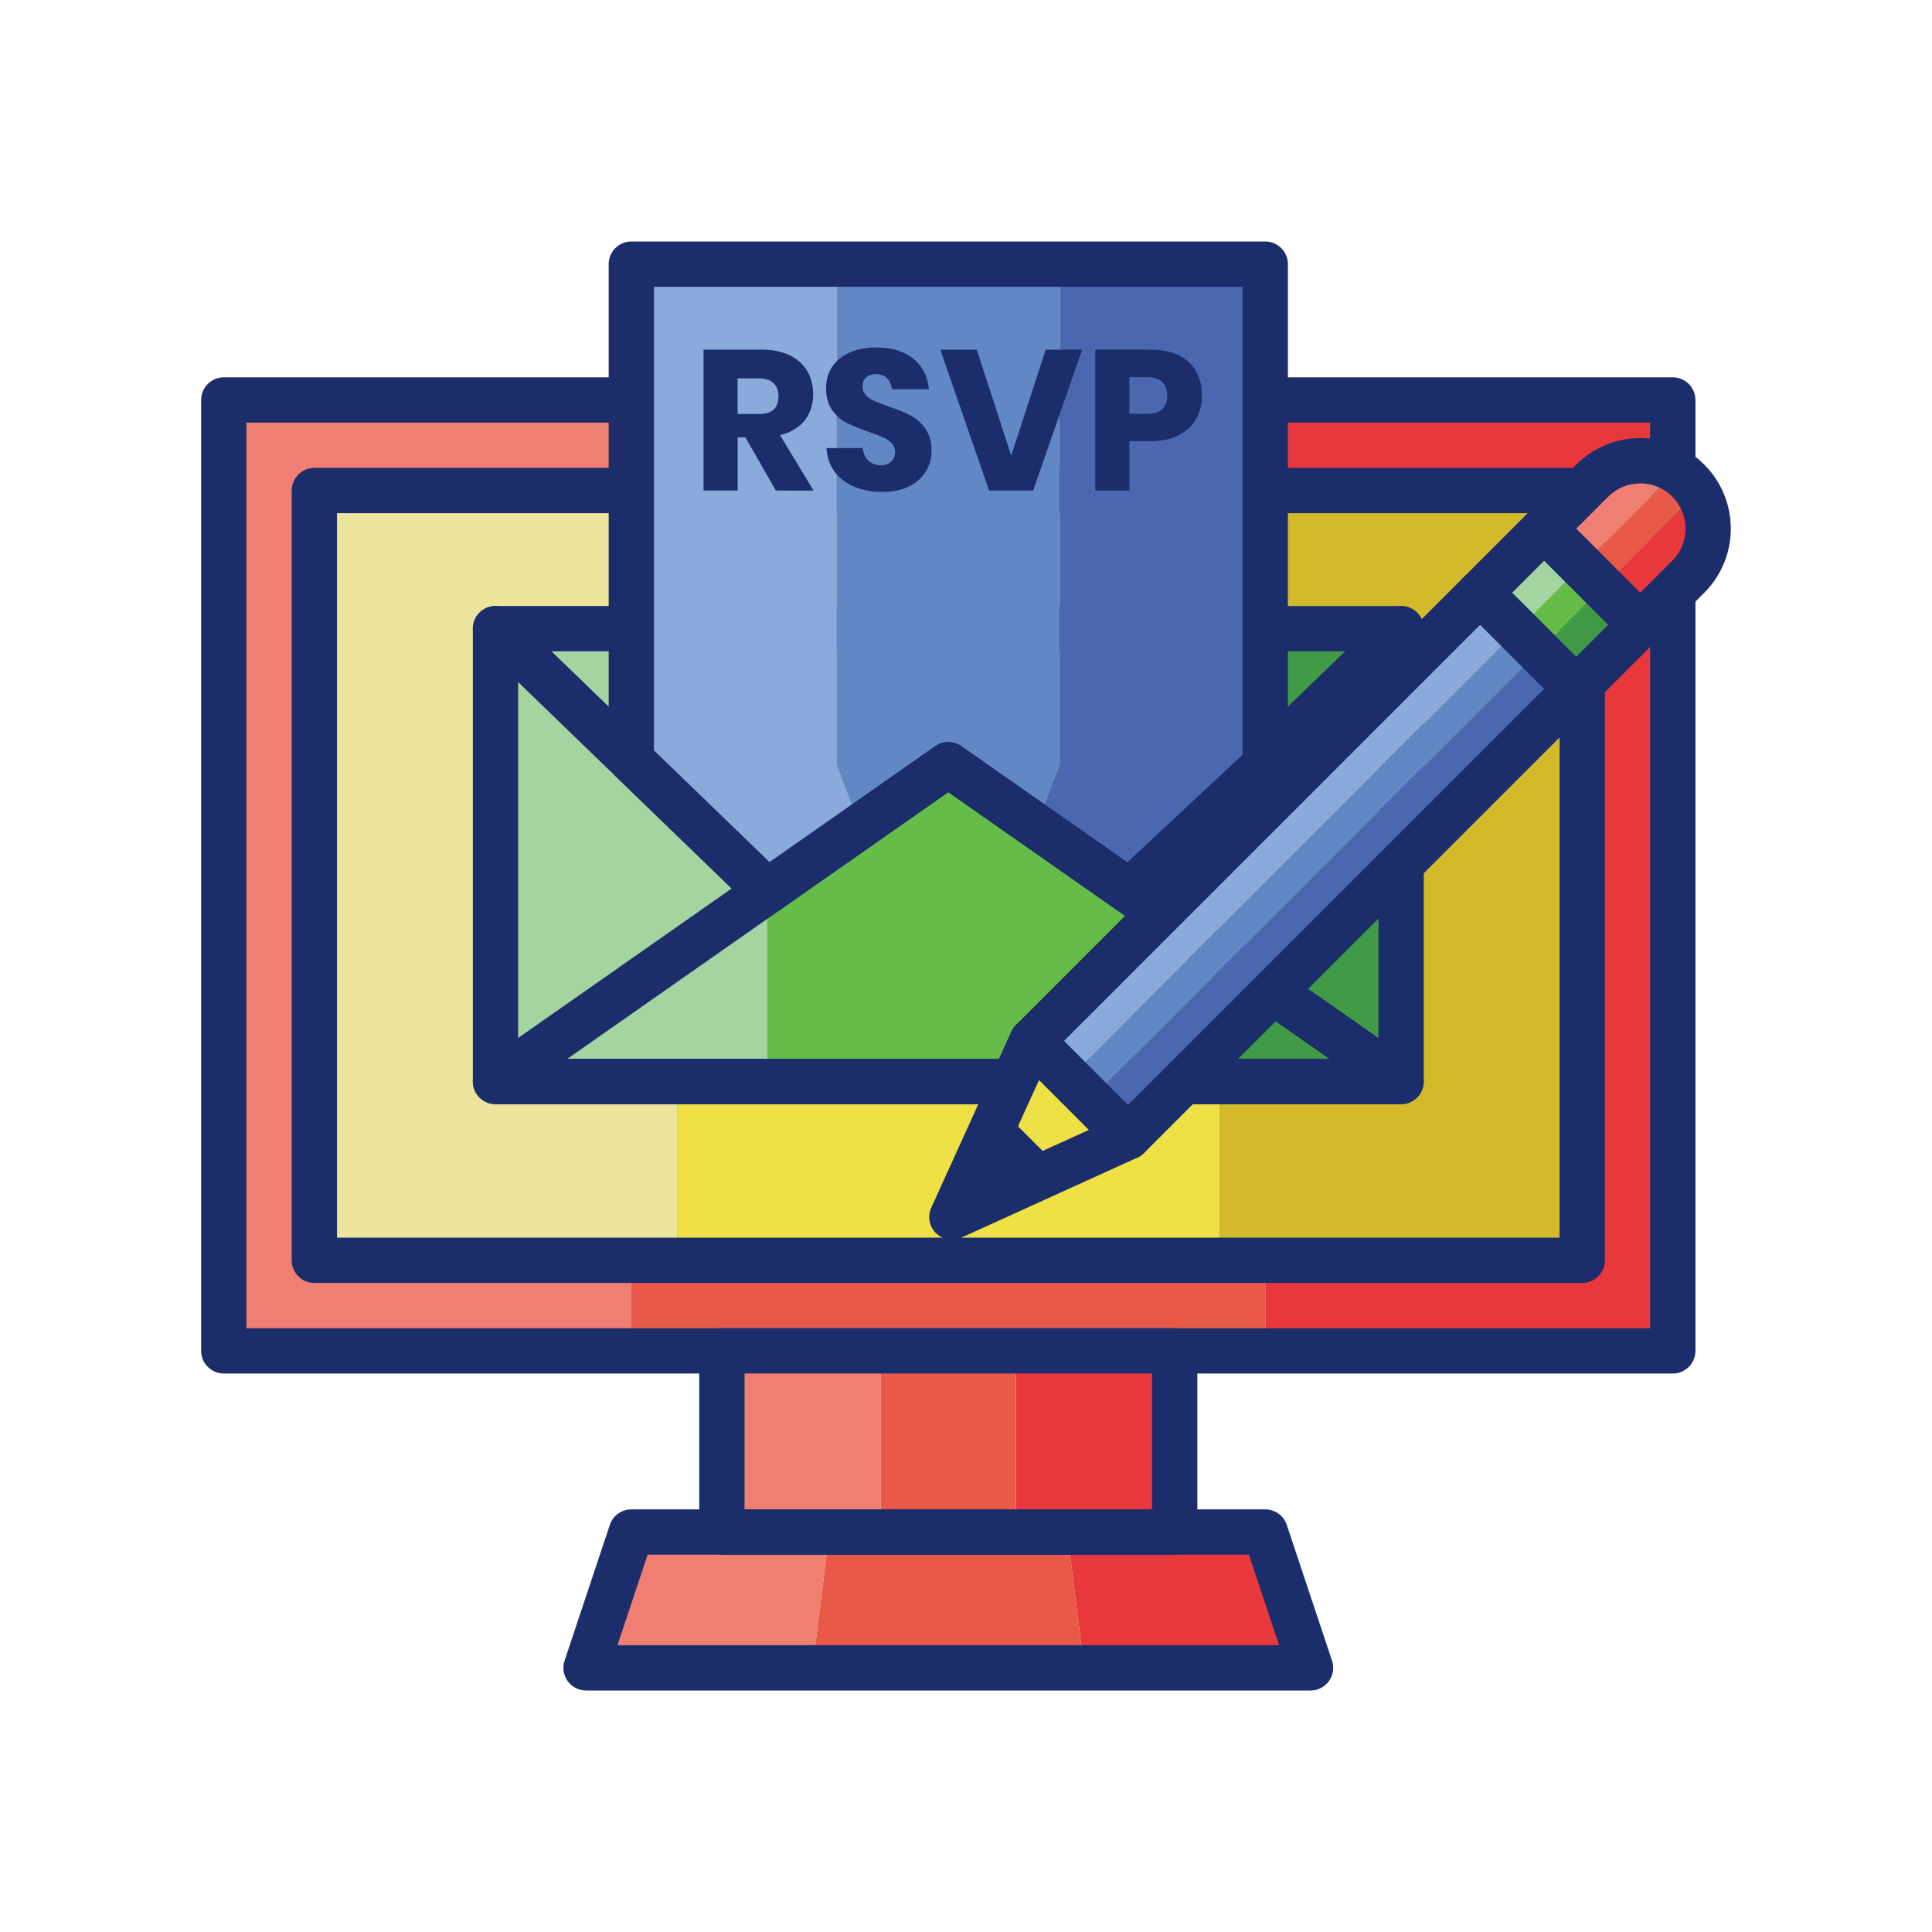 <svg id="Layer_1" enable-background="new 0 0 256 256" height="512" viewBox="0 0 256 256" width="512" xmlns="http://www.w3.org/2000/svg"><path d="m167.655 53h54v126h-54z" fill="#e8383b"/><path d="m29.655 53h54v126h-54z" fill="#ef7f72"/><path d="m83.655 53h84v126h-84z" fill="#e95947"/><path d="m221.654 182h-192c-1.657 0-3-1.343-3-3v-126c0-1.657 1.343-3 3-3h192c1.657 0 3 1.343 3 3v126c0 1.657-1.342 3-3 3zm-189-6h186v-120h-186z" fill="#1c2d6b"/><path d="m41.655 65h48.07v102h-48.07z" fill="#ede49d"/><path d="m161.585 65h48.07v102h-48.07z" fill="#d3ba2a"/><path d="m89.725 65h71.86v102h-71.86z" fill="#eee045"/><path d="m209.654 170h-168c-1.657 0-3-1.343-3-3v-102c0-1.657 1.343-3 3-3h168c1.657 0 3 1.343 3 3v102c0 1.657-1.342 3-3 3zm-165-6h162v-96h-162z" fill="#1c2d6b"/><path d="m95.655 179h21.043v24h-21.043z" fill="#ef7f72"/><path d="m134.612 179h21.043v24h-21.043z" fill="#e8383b"/><path d="m116.697 179h17.915v24h-17.915z" fill="#e95947"/><path d="m83.655 203-6 18h30l2.25-18z" fill="#ef7f72"/><path d="m167.655 203h-26.25l2.25 18h30z" fill="#e8383b"/><path d="m109.905 203-2.25 18h36l-2.25-18z" fill="#e95947"/><path d="m155.654 206h-60c-1.657 0-3-1.343-3-3v-24c0-1.657 1.343-3 3-3h60c1.657 0 3 1.343 3 3v24c0 1.657-1.342 3-3 3zm-57-6h54v-18h-54z" fill="#1c2d6b"/><path d="m173.654 224h-96c-.964 0-1.87-.463-2.434-1.246-.564-.782-.718-1.788-.412-2.703l6-18c.408-1.225 1.555-2.051 2.846-2.051h84c1.291 0 2.438.826 2.846 2.051l6 18c.306.915.152 1.92-.412 2.703s-1.47 1.246-2.434 1.246zm-91.838-6h87.676l-4-12h-79.676z" fill="#1c2d6b"/><path d="m149.655 83.302h36v60h-36z" fill="#419b46"/><path d="m65.655 83.302h36v60h-36z" fill="#a4d4a0"/><path d="m101.655 83.302h48v60h-48z" fill="#65bc49"/><path d="m185.654 146.302h-120c-1.657 0-3-1.343-3-3v-60c0-1.657 1.343-3 3-3h120c1.657 0 3 1.343 3 3v60c0 1.657-1.342 3-3 3zm-117-6h114v-54h-114z" fill="#1c2d6b"/><path d="m185.654 146.302h-120c-1.31 0-2.468-.849-2.861-2.098-.394-1.249.068-2.609 1.141-3.359l60-42c1.033-.724 2.408-.724 3.441 0l60 42c1.072.75 1.534 2.111 1.141 3.359-.394 1.249-1.552 2.098-2.862 2.098zm-110.482-6h100.965l-50.482-35.338z" fill="#1c2d6b"/><path d="m101.654 121.103c-.751 0-1.503-.28-2.085-.843l-36-34.8c-1.191-1.151-1.224-3.051-.072-4.242 1.153-1.192 3.052-1.224 4.242-.072l36 34.8c1.191 1.151 1.224 3.051.072 4.242-.588.608-1.373.915-2.157.915z" fill="#1c2d6b"/><path d="m149.654 121.103c-.784 0-1.568-.306-2.157-.915-1.151-1.191-1.119-3.09.072-4.242l36-34.8c1.19-1.151 3.089-1.121 4.242.072 1.151 1.191 1.119 3.09-.072 4.242l-36 34.8c-.582.562-1.334.843-2.085.843z" fill="#1c2d6b"/><path d="m110.889 35h-27.234v65.702l18 17.4 12.315-8.62-3.081-8.18z" fill="#89aadb"/><path d="m140.421 35v66.302l-3.081 8.18 12.315 8.62 18-16.8v-66.302z" fill="#4b67b0"/><path d="m140.421 35h-29.532v66.302l3.081 8.18 11.685-8.18 11.685 8.18 3.081-8.18z" fill="#6287c5"/><g fill="#1c2d6b"><path d="m101.655 121.103c-.757 0-1.509-.286-2.086-.843l-18-17.4c-.585-.565-.915-1.343-.915-2.157v-65.703c0-1.657 1.343-3 3-3h84c1.657 0 3 1.343 3 3v66.302c0 .832-.345 1.626-.953 2.193l-18 16.8c-1.034.966-2.605 1.078-3.768.264l-22.279-15.596-22.279 15.596c-.52.365-1.121.544-1.72.544zm23.999-22.801c.602 0 1.204.181 1.721.542l22.009 15.407 15.271-14.253v-61.998h-78v61.43l15.307 14.796 21.973-15.381c.515-.362 1.118-.543 1.719-.543zm42 3h.01z"/><path d="m102.808 65-4.04-7.05h-1.029v7.05h-4.516v-18.668h7.711c1.479 0 2.728.255 3.749.766s1.786 1.211 2.297 2.1.767 1.905.767 3.05c0 1.355-.375 2.508-1.123 3.459-.748.95-1.835 1.602-3.261 1.954l4.436 7.339zm-5.07-10.14h2.799c.897 0 1.558-.198 1.98-.594.423-.396.634-.981.634-1.756 0-.739-.216-1.32-.647-1.743-.431-.422-1.087-.634-1.967-.634h-2.799z"/><path d="m122.677 62.465c-.501.828-1.24 1.487-2.218 1.98-.977.493-2.161.74-3.552.74-2.095 0-3.819-.511-5.175-1.532-1.355-1.021-2.096-2.447-2.218-4.278h4.806c.069.705.32 1.259.752 1.664s.981.607 1.65.607c.581 0 1.039-.158 1.373-.475s.502-.739.502-1.268c0-.475-.154-.872-.462-1.188-.309-.317-.691-.577-1.148-.779-.458-.202-1.092-.444-1.901-.726-1.18-.405-2.144-.796-2.892-1.175s-1.391-.942-1.928-1.69-.806-1.721-.806-2.918c0-1.109.282-2.068.846-2.878.562-.81 1.342-1.43 2.337-1.862.994-.431 2.134-.647 3.419-.647 2.077 0 3.728.493 4.951 1.479s1.914 2.341 2.072 4.066h-4.885c-.088-.616-.312-1.104-.673-1.466-.361-.36-.85-.541-1.466-.541-.528 0-.955.141-1.28.422-.326.282-.488.696-.488 1.241 0 .44.145.814.436 1.122.29.308.655.559 1.096.752.439.194 1.073.44 1.901.739 1.196.405 2.174.806 2.931 1.202s1.408.973 1.954 1.729c.545.757.818 1.743.818 2.958.001.988-.25 1.895-.752 2.722z"/><path d="m129.424 46.332 4.568 14.047 4.568-14.047h4.832l-6.496 18.668h-5.835l-6.47-18.668z"/><path d="m149.649 58.452v6.548h-4.516v-18.668h7.314c2.218 0 3.908.55 5.069 1.65 1.162 1.101 1.743 2.583 1.743 4.449 0 1.162-.26 2.196-.779 3.103-.52.907-1.289 1.62-2.311 2.139-1.021.52-2.262.779-3.723.779zm5.017-6.021c0-1.637-.906-2.456-2.72-2.456h-2.297v4.858h2.297c1.814.001 2.72-.8 2.72-2.402z"/></g><path d="m126.915 107.207h84v7.017h-84z" fill="#89aadb" transform="matrix(.707 -.707 .707 .707 -28.814 151.869)"/><path d="m134.68 114.973h84v7.017h-84z" fill="#4b67b0" transform="matrix(.707 -.707 .707 .707 -32.031 159.635)"/><path d="m130.798 112.616h84v3.965h-84z" fill="#6287c5" transform="matrix(.707 -.707 .707 .707 -30.423 155.752)"/><path d="m149.463 153.662c-.796 0-1.559-.316-2.121-.879l-12.728-12.728c-1.172-1.171-1.172-3.071 0-4.242l59.396-59.397c1.172-1.172 3.07-1.171 4.242 0l12.729 12.728c.562.563.879 1.326.879 2.122 0 .795-.316 1.559-.879 2.121l-59.397 59.397c-.563.562-1.325.878-2.121.878zm-8.485-15.728 8.485 8.485 55.154-55.154-8.485-8.485z" fill="#1c2d6b"/><path d="m136.735 137.934-10.607 23.334 23.335-10.607z" fill="#eee045"/><path d="m126.13 164.268c-.78 0-1.547-.304-2.122-.879-.885-.884-1.128-2.224-.61-3.362l10.606-23.334c.407-.896 1.228-1.535 2.196-1.71.967-.178 1.961.135 2.656.831l12.728 12.728c.696.696 1.006 1.688.831 2.656-.176.968-.815 1.789-1.711 2.196l-23.334 10.606c-.398.18-.821.268-1.24.268zm11.545-21.152-5.505 12.11 12.11-5.505z" fill="#1c2d6b"/><path d="m140.421 154.771-7.796-7.795-6.497 14.292z" fill="#1c2d6b"/><path d="m204.622 81.032h12v7.017h-12z" fill="#419b46" transform="matrix(.707 -.707 .707 .707 1.91 173.693)"/><path d="m196.856 73.266h12v7.017h-12z" fill="#a4d4a0" transform="matrix(.707 -.707 .707 .707 5.127 165.928)"/><path d="m200.739 78.675h12v3.965h-12z" fill="#65bc49" transform="matrix(.707 -.707 .707 .707 3.519 169.811)"/><path d="m208.86 94.265c-.768 0-1.535-.293-2.121-.878l-12.729-12.728c-.562-.563-.879-1.326-.879-2.122 0-.795.316-1.559.879-2.121l8.485-8.485c1.172-1.172 3.07-1.171 4.242 0l12.729 12.728c.562.563.879 1.326.879 2.122 0 .795-.316 1.559-.879 2.121l-8.485 8.485c-.585.585-1.353.878-2.121.878zm-8.485-15.728 8.485 8.485 4.242-4.243-8.485-8.485z" fill="#1c2d6b"/><path d="m223.709 63.687c-3.515-3.515-9.213-3.515-12.728 0l-6.364 6.364 4.962 4.962 11.326-11.326c.775-.774 2.03-.774 2.804 0z" fill="#ef7f72"/><path d="m223.709 63.687c.774.774.774 2.03 0 2.804l-11.326 11.326 4.962 4.962 6.364-6.364c3.515-3.514 3.515-9.213 0-12.728z" fill="#e8383b"/><path d="m223.709 63.687c-.774-.774-2.03-.774-2.804 0l-11.326 11.326 2.804 2.804 11.326-11.326c.774-.774.774-2.029 0-2.804z" fill="#e95947"/><path d="m217.346 85.779c-.796 0-1.559-.316-2.121-.878l-12.729-12.728c-.562-.563-.879-1.326-.879-2.122s.316-1.559.879-2.122l6.364-6.364c2.266-2.267 5.279-3.515 8.484-3.515 3.206 0 6.22 1.248 8.485 3.515 4.679 4.679 4.679 12.291 0 16.97l-6.363 6.364c-.562.564-1.324.88-2.12.88zm-8.486-15.728 8.485 8.485 4.242-4.243c2.339-2.339 2.339-6.146 0-8.485-1.134-1.133-2.641-1.757-4.243-1.757s-3.108.624-4.242 1.757z" fill="#1c2d6b"/></svg>